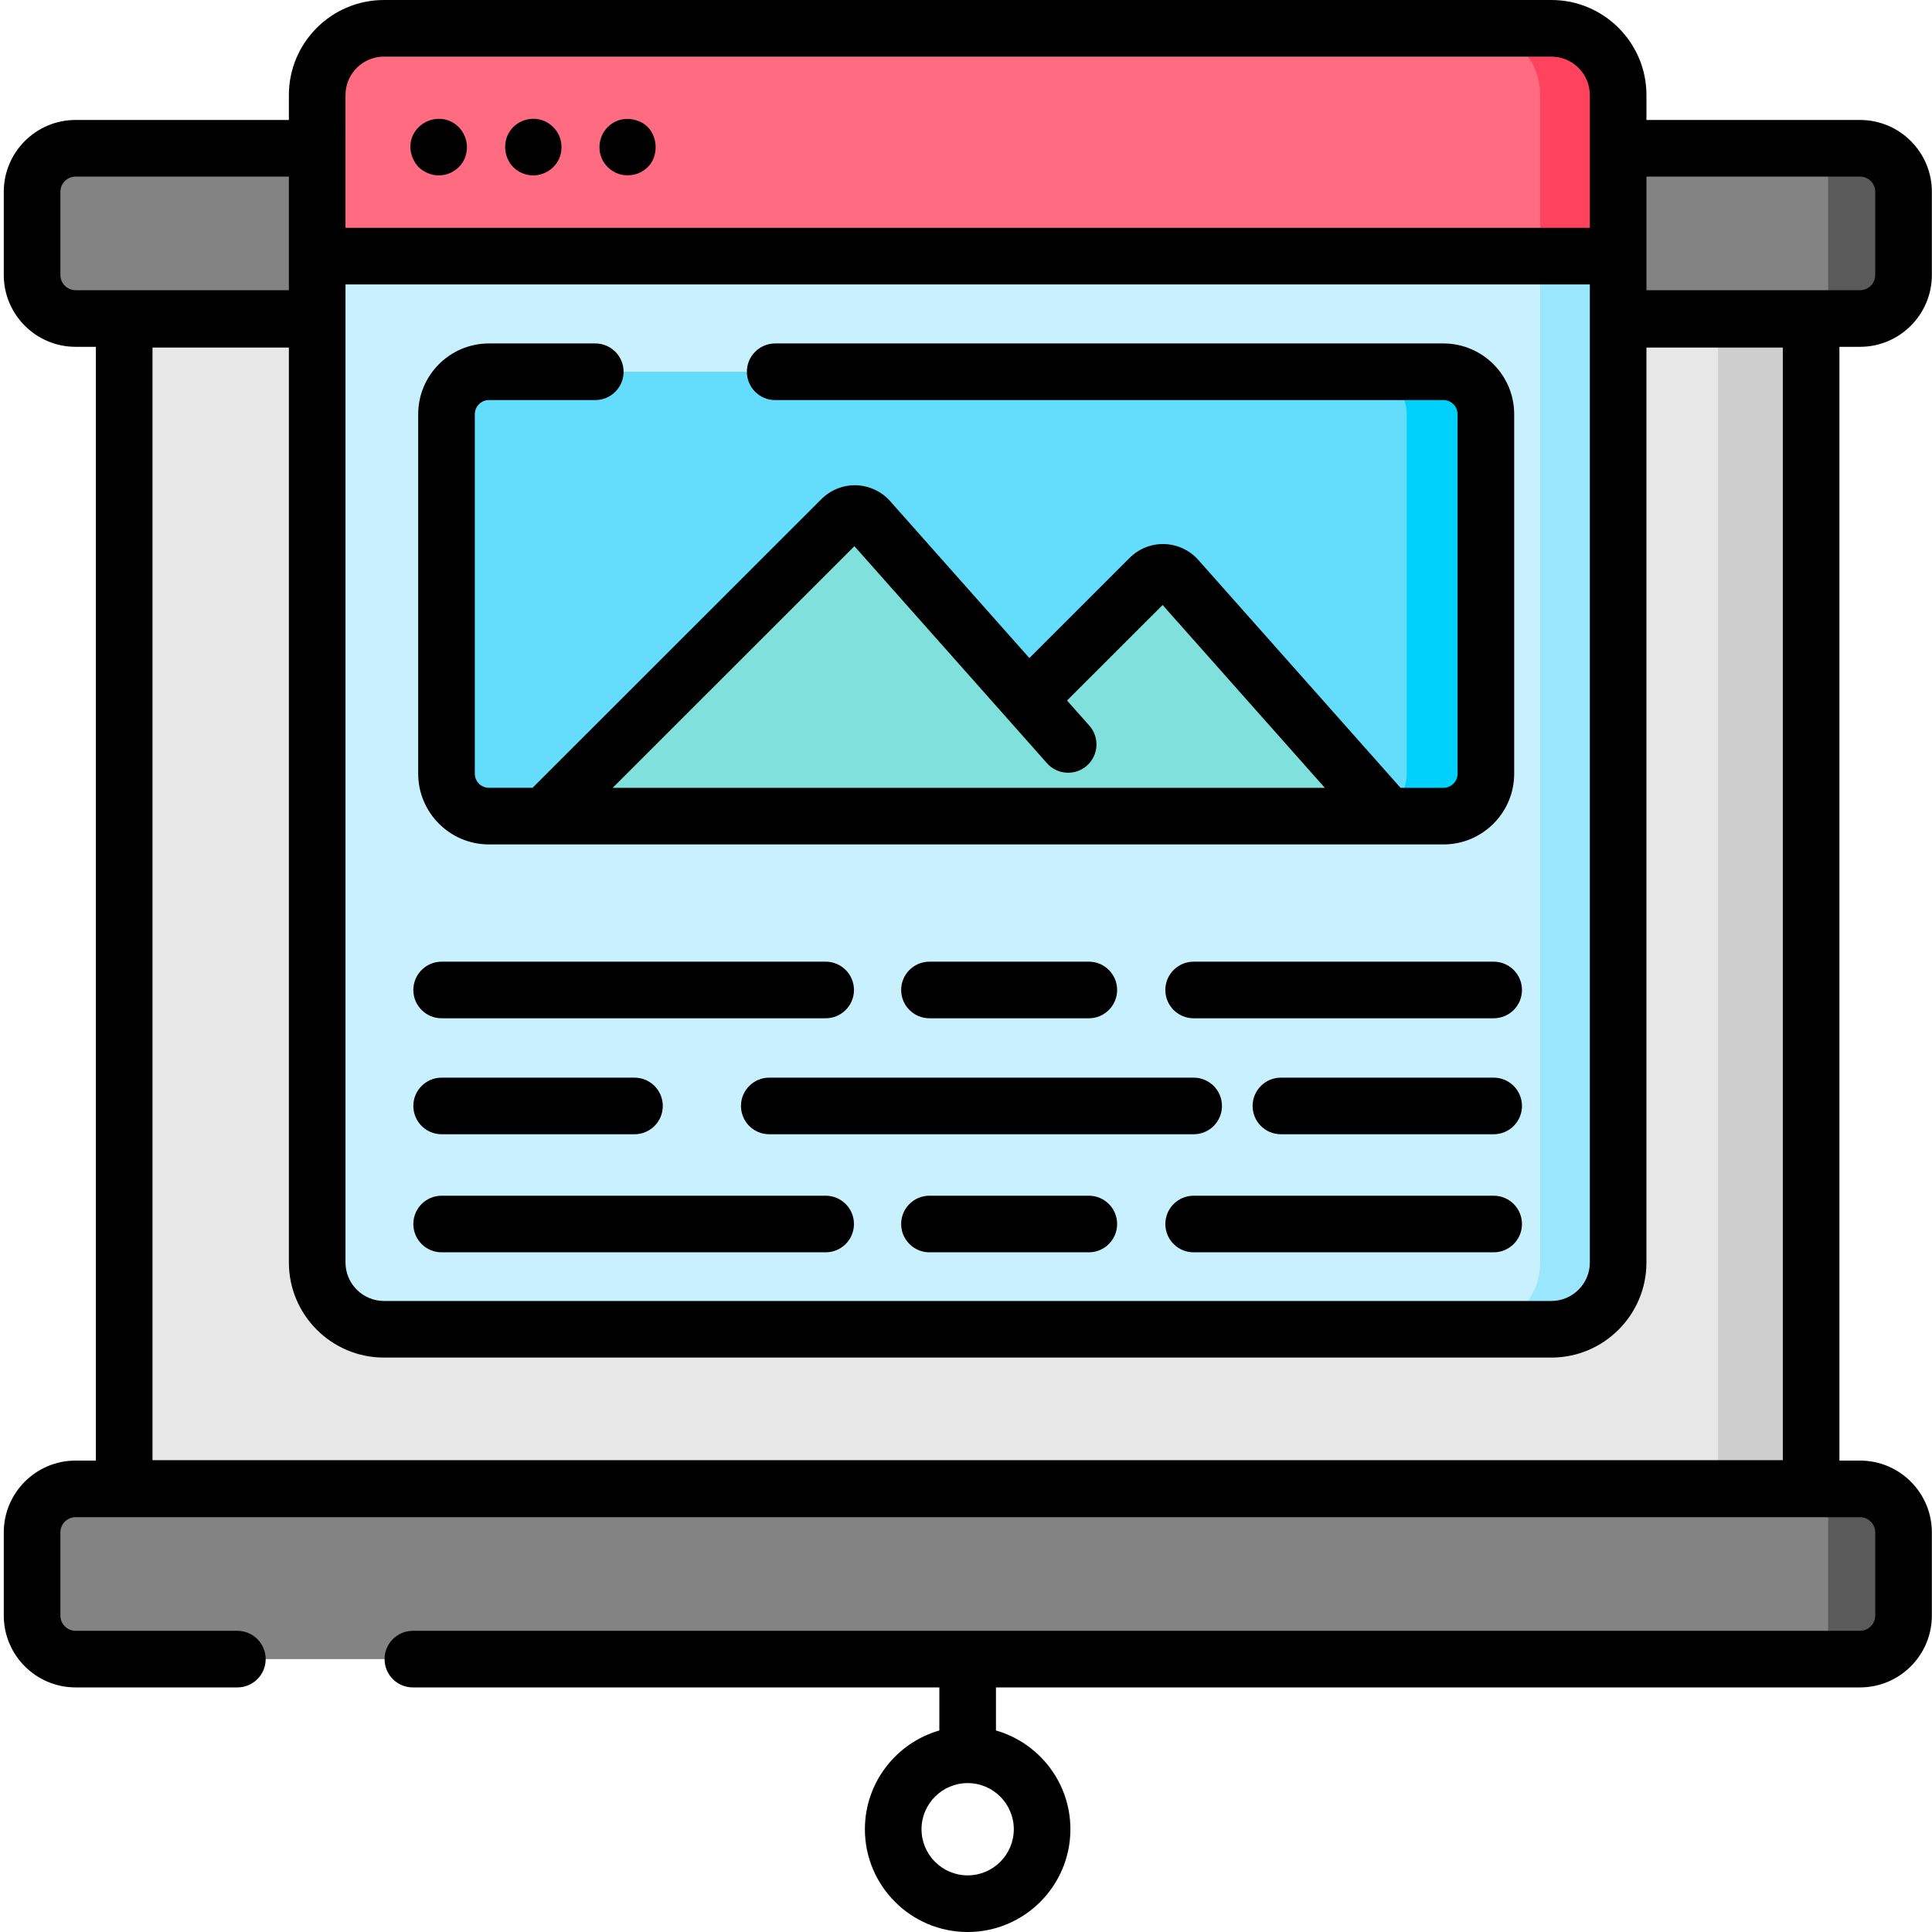 <svg height="512pt" viewBox="-1 0 512 512.002" width="512pt" xmlns="http://www.w3.org/2000/svg"><path d="m31.91 84.605h447.059v309.855h-447.059zm0 0" fill="#e7e7e7"/><path d="m454.293 84.605h24.676v309.855h-24.676zm0 0" fill="#cecece"/><path d="m491.93 439.684h-472.895c-6.367 0-11.531-5.164-11.531-11.535v-22.043c0-6.371 5.164-11.535 11.531-11.535h472.895c6.371 0 11.535 5.164 11.535 11.535v22.043c0 6.371-5.164 11.535-11.535 11.535zm0 0" fill="#838383"/><path d="m491.93 84.406h-472.895c-6.367 0-11.531-5.164-11.531-11.535v-22.043c0-6.371 5.164-11.531 11.531-11.531h472.895c6.371 0 11.535 5.16 11.535 11.531v22.043c0 6.371-5.164 11.535-11.535 11.535zm0 0" fill="#838383"/><path d="m491.93 439.684h-8.449v-45.113h8.449c6.371 0 11.535 5.164 11.535 11.535v22.043c0 6.371-5.164 11.535-11.535 11.535zm0 0" fill="#5a5a5a"/><path d="m491.93 84.406h-8.449v-45.109h8.449c6.371 0 11.535 5.16 11.535 11.531v22.043c0 6.371-5.164 11.535-11.535 11.535zm0 0" fill="#5a5a5a"/><path d="m410.129 352.273h-309.375c-9.773 0-17.699-7.926-17.699-17.699v-309.375c0-9.773 7.922-17.699 17.699-17.699h309.375c9.773 0 17.695 7.926 17.695 17.699v309.375c0 9.773-7.922 17.699-17.695 17.699zm0 0" fill="#c9f0ff"/><path d="m427.824 25.195v309.379c0 9.773-7.918 17.699-17.699 17.699h-20.664c9.781 0 17.703-7.93 17.703-17.699v-309.379c0-9.77-7.922-17.691-17.703-17.691h20.664c9.781 0 17.699 7.922 17.699 17.691zm0 0" fill="#9ae7fd"/><path d="m427.824 67.879h-344.77v-42.68c0-9.773 7.922-17.699 17.699-17.699h309.375c9.773 0 17.695 7.926 17.695 17.699zm0 0" fill="#ff6b81"/><path d="m427.824 25.195v42.684h-20.66v-42.684c0-9.77-7.922-17.691-17.699-17.691h20.66c9.781 0 17.699 7.922 17.699 17.691zm0 0" fill="#ff435f"/><path d="m381.527 216.285h-252.953c-6.211 0-11.25-5.039-11.25-11.25v-95.262c0-6.215 5.039-11.25 11.25-11.25h252.949c6.215 0 11.25 5.035 11.25 11.25v95.262c.004 6.211-5.035 11.25-11.246 11.25zm0 0" fill="#64dcfc"/><path d="m392.773 109.773v95.258c0 6.211-5.031 11.254-11.25 11.254h-20.977c6.219 0 11.25-5.043 11.25-11.254v-95.258c0-6.211-5.031-11.25-11.25-11.25h20.977c6.219 0 11.25 5.039 11.25 11.25zm0 0" fill="#00d1fc"/><path d="m143.93 216.285 78.07-78.035c2.035-2.035 5.367-1.938 7.277.219l69.047 77.816zm0 0" fill="#80e0dc"/><path d="m241.195 216.285 62.48-62.453c2.035-2.035 5.363-1.934 7.277.219l55.219 62.234zm0 0" fill="#80e0dc"/><path d="m122.172 36.129c-.738-1.793-2.148-3.293-4.016-4.078-.449-.191-.922-.332-1.402-.43-1.887-.371-4.02.059-5.629 1.117-.41.273-.789.59-1.141.934-2.262 2.195-2.805 5.32-1.617 8.18.797 1.93 2.098 3.242 4.059 4.051.449.191.922.328 1.402.43.477.102.977.148 1.457.148.492 0 .98-.047 1.473-.148 1.934-.395 3.688-1.555 4.77-3.191.68-1.027 1.078-2.23 1.188-3.457.109-1.23-.09-2.449-.543-3.555zm0 0"/><path d="m147.246 36.113c-.766-1.809-2.219-3.289-4.059-4.062-.449-.191-.918-.332-1.398-.43-2.438-.492-5.031.309-6.77 2.051-.34.348-.66.727-.934 1.137-1.91 2.902-1.531 7.012.934 9.473 1.398 1.402 3.328 2.199 5.301 2.199.488 0 .988-.047 1.469-.148 3.539-.738 6.094-3.797 6.012-7.457-.02-.938-.191-1.891-.555-2.762zm0 0"/><path d="m172.223 36.137c-.352-.914-.871-1.758-1.559-2.465-1.672-1.723-4.441-2.477-6.77-2.043-.48.09-.949.242-1.402.422-1.297.52-2.598 1.59-3.367 2.762-.785 1.191-1.262 2.707-1.262 4.168 0 2.055.742 3.852 2.191 5.301.855.859 1.91 1.508 3.07 1.867 1.531.477 3.625.375 5.102-.246.867-.367 1.77-.953 2.441-1.621 2.113-2.109 2.594-5.43 1.555-8.145zm0 0"/><path d="m128.574 223.785h252.953c10.34 0 18.75-8.414 18.75-18.754v-95.258c0-10.34-8.41-18.754-18.75-18.754h-177.098c-4.141 0-7.5 3.359-7.5 7.5 0 4.145 3.359 7.504 7.5 7.504h177.098c2.066 0 3.746 1.68 3.746 3.75v95.258c0 2.07-1.68 3.75-3.746 3.75h-11.371l-53.594-60.395c-2.277-2.566-5.551-4.098-8.98-4.199-3.43-.117-6.785 1.227-9.211 3.652l-26.57 26.559-36.914-41.598c-2.277-2.566-5.551-4.094-8.977-4.199-3.395-.113-6.789 1.23-9.215 3.656l-76.559 76.523h-11.562c-2.066 0-3.746-1.684-3.746-3.75v-95.262c0-2.066 1.68-3.75 3.746-3.75h28.184c4.141 0 7.5-3.355 7.5-7.5s-3.359-7.5-7.5-7.5h-28.184c-10.34 0-18.75 8.41-18.75 18.75v95.262c0 10.34 8.41 18.754 18.75 18.754zm96.852-79.043 51.035 57.516c2.75 3.102 7.492 3.383 10.59.633 3.102-2.75 3.383-7.488.633-10.59l-5.91-6.66 25.328-25.312 42.996 48.453h-188.738zm0 0"/><path d="m491.93 91.91c10.496 0 19.035-8.543 19.035-19.039v-22.043c0-10.496-8.539-19.035-19.035-19.035h-56.602v-6.594c0-13.895-11.305-25.199-25.199-25.199h-309.375c-13.895 0-25.199 11.305-25.199 25.199v6.594h-56.52c-10.496 0-19.035 8.539-19.035 19.035v22.043c0 10.496 8.539 19.039 19.035 19.039h5.375v295.16h-5.375c-10.496 0-19.035 8.539-19.035 19.035v22.043c0 10.496 8.539 19.035 19.035 19.035h42.871c4.141 0 7.5-3.355 7.5-7.5 0-4.141-3.359-7.5-7.5-7.5h-42.871c-2.223 0-4.031-1.809-4.031-4.035v-22.043c0-2.223 1.809-4.031 4.031-4.031h472.895c2.223 0 4.031 1.809 4.031 4.031v22.043c0 2.227-1.809 4.035-4.031 4.035h-383.516c-4.145 0-7.5 3.359-7.5 7.5 0 4.145 3.355 7.5 7.5 7.5h139.523v11.414c-11.375 3.266-19.73 13.758-19.73 26.172 0 15.016 12.215 27.234 27.234 27.234 15.016 0 27.23-12.219 27.23-27.234 0-12.414-8.352-22.906-19.73-26.172v-11.414h228.988c10.496 0 19.035-8.539 19.035-19.035v-22.043c0-10.496-8.539-19.035-19.035-19.035h-5.461v-295.16zm-224.262 392.859c0 6.742-5.484 12.227-12.23 12.227-6.742 0-12.227-5.484-12.227-12.227 0-6.746 5.484-12.23 12.227-12.23 6.746 0 12.23 5.484 12.23 12.23zm-177.113-459.57c0-5.621 4.574-10.195 10.195-10.195h309.375c5.625 0 10.199 4.574 10.199 10.195v35.176h-329.77zm0 50.18h329.77v259.195c0 5.621-4.574 10.195-10.195 10.195h-309.375c-5.621 0-10.195-4.574-10.195-10.195v-259.195zm-71.52 1.527c-2.223 0-4.031-1.809-4.031-4.035v-22.043c0-2.223 1.809-4.031 4.031-4.031h56.52v30.109zm452.434 310.051h-432.059v-294.848h36.145v242.465c0 13.895 11.305 25.199 25.195 25.199h309.375c13.898 0 25.199-11.305 25.199-25.199v-242.465h36.141v294.848zm-36.141-310.051v-30.109h56.602c2.223 0 4.031 1.809 4.031 4.031v22.043c0 2.227-1.809 4.035-4.031 4.035zm0 0"/><path d="m116.043 269.855h101.766c4.145 0 7.5-3.355 7.5-7.5 0-4.141-3.355-7.5-7.5-7.5h-101.766c-4.145 0-7.504 3.359-7.504 7.5 0 4.145 3.359 7.5 7.504 7.5zm0 0"/><path d="m287.551 269.855c4.145 0 7.5-3.355 7.5-7.5 0-4.141-3.355-7.5-7.5-7.5h-42.234c-4.145 0-7.5 3.359-7.5 7.5 0 4.145 3.355 7.5 7.5 7.5zm0 0"/><path d="m394.84 254.855h-79.512c-4.141 0-7.5 3.359-7.5 7.5 0 4.145 3.359 7.5 7.5 7.5h79.512c4.145 0 7.5-3.355 7.5-7.5 0-4.141-3.359-7.5-7.5-7.5zm0 0"/><path d="m116.043 331.879h101.766c4.145 0 7.5-3.359 7.5-7.5 0-4.145-3.355-7.5-7.5-7.5h-101.766c-4.145 0-7.504 3.355-7.504 7.5 0 4.141 3.359 7.5 7.504 7.5zm0 0"/><path d="m287.551 316.879h-42.234c-4.145 0-7.5 3.355-7.5 7.5 0 4.141 3.355 7.5 7.5 7.5h42.234c4.145 0 7.5-3.359 7.5-7.5 0-4.145-3.355-7.5-7.5-7.5zm0 0"/><path d="m394.84 316.879h-79.512c-4.141 0-7.5 3.355-7.5 7.5 0 4.141 3.359 7.5 7.5 7.5h79.512c4.145 0 7.5-3.359 7.5-7.5 0-4.145-3.359-7.5-7.5-7.5zm0 0"/><path d="m116.043 300.59h51.102c4.145 0 7.504-3.355 7.504-7.5 0-4.141-3.359-7.5-7.504-7.5h-51.102c-4.145 0-7.504 3.359-7.504 7.5 0 4.145 3.359 7.5 7.504 7.5zm0 0"/><path d="m195.363 293.09c0 4.145 3.359 7.5 7.504 7.5h112.461c4.145 0 7.504-3.355 7.504-7.5 0-4.141-3.359-7.5-7.504-7.5h-112.461c-4.145 0-7.504 3.359-7.504 7.5zm0 0"/><path d="m394.84 285.59h-56.383c-4.145 0-7.504 3.359-7.504 7.5 0 4.145 3.359 7.5 7.504 7.5h56.383c4.145 0 7.5-3.355 7.5-7.5 0-4.141-3.359-7.5-7.5-7.5zm0 0"/></svg>